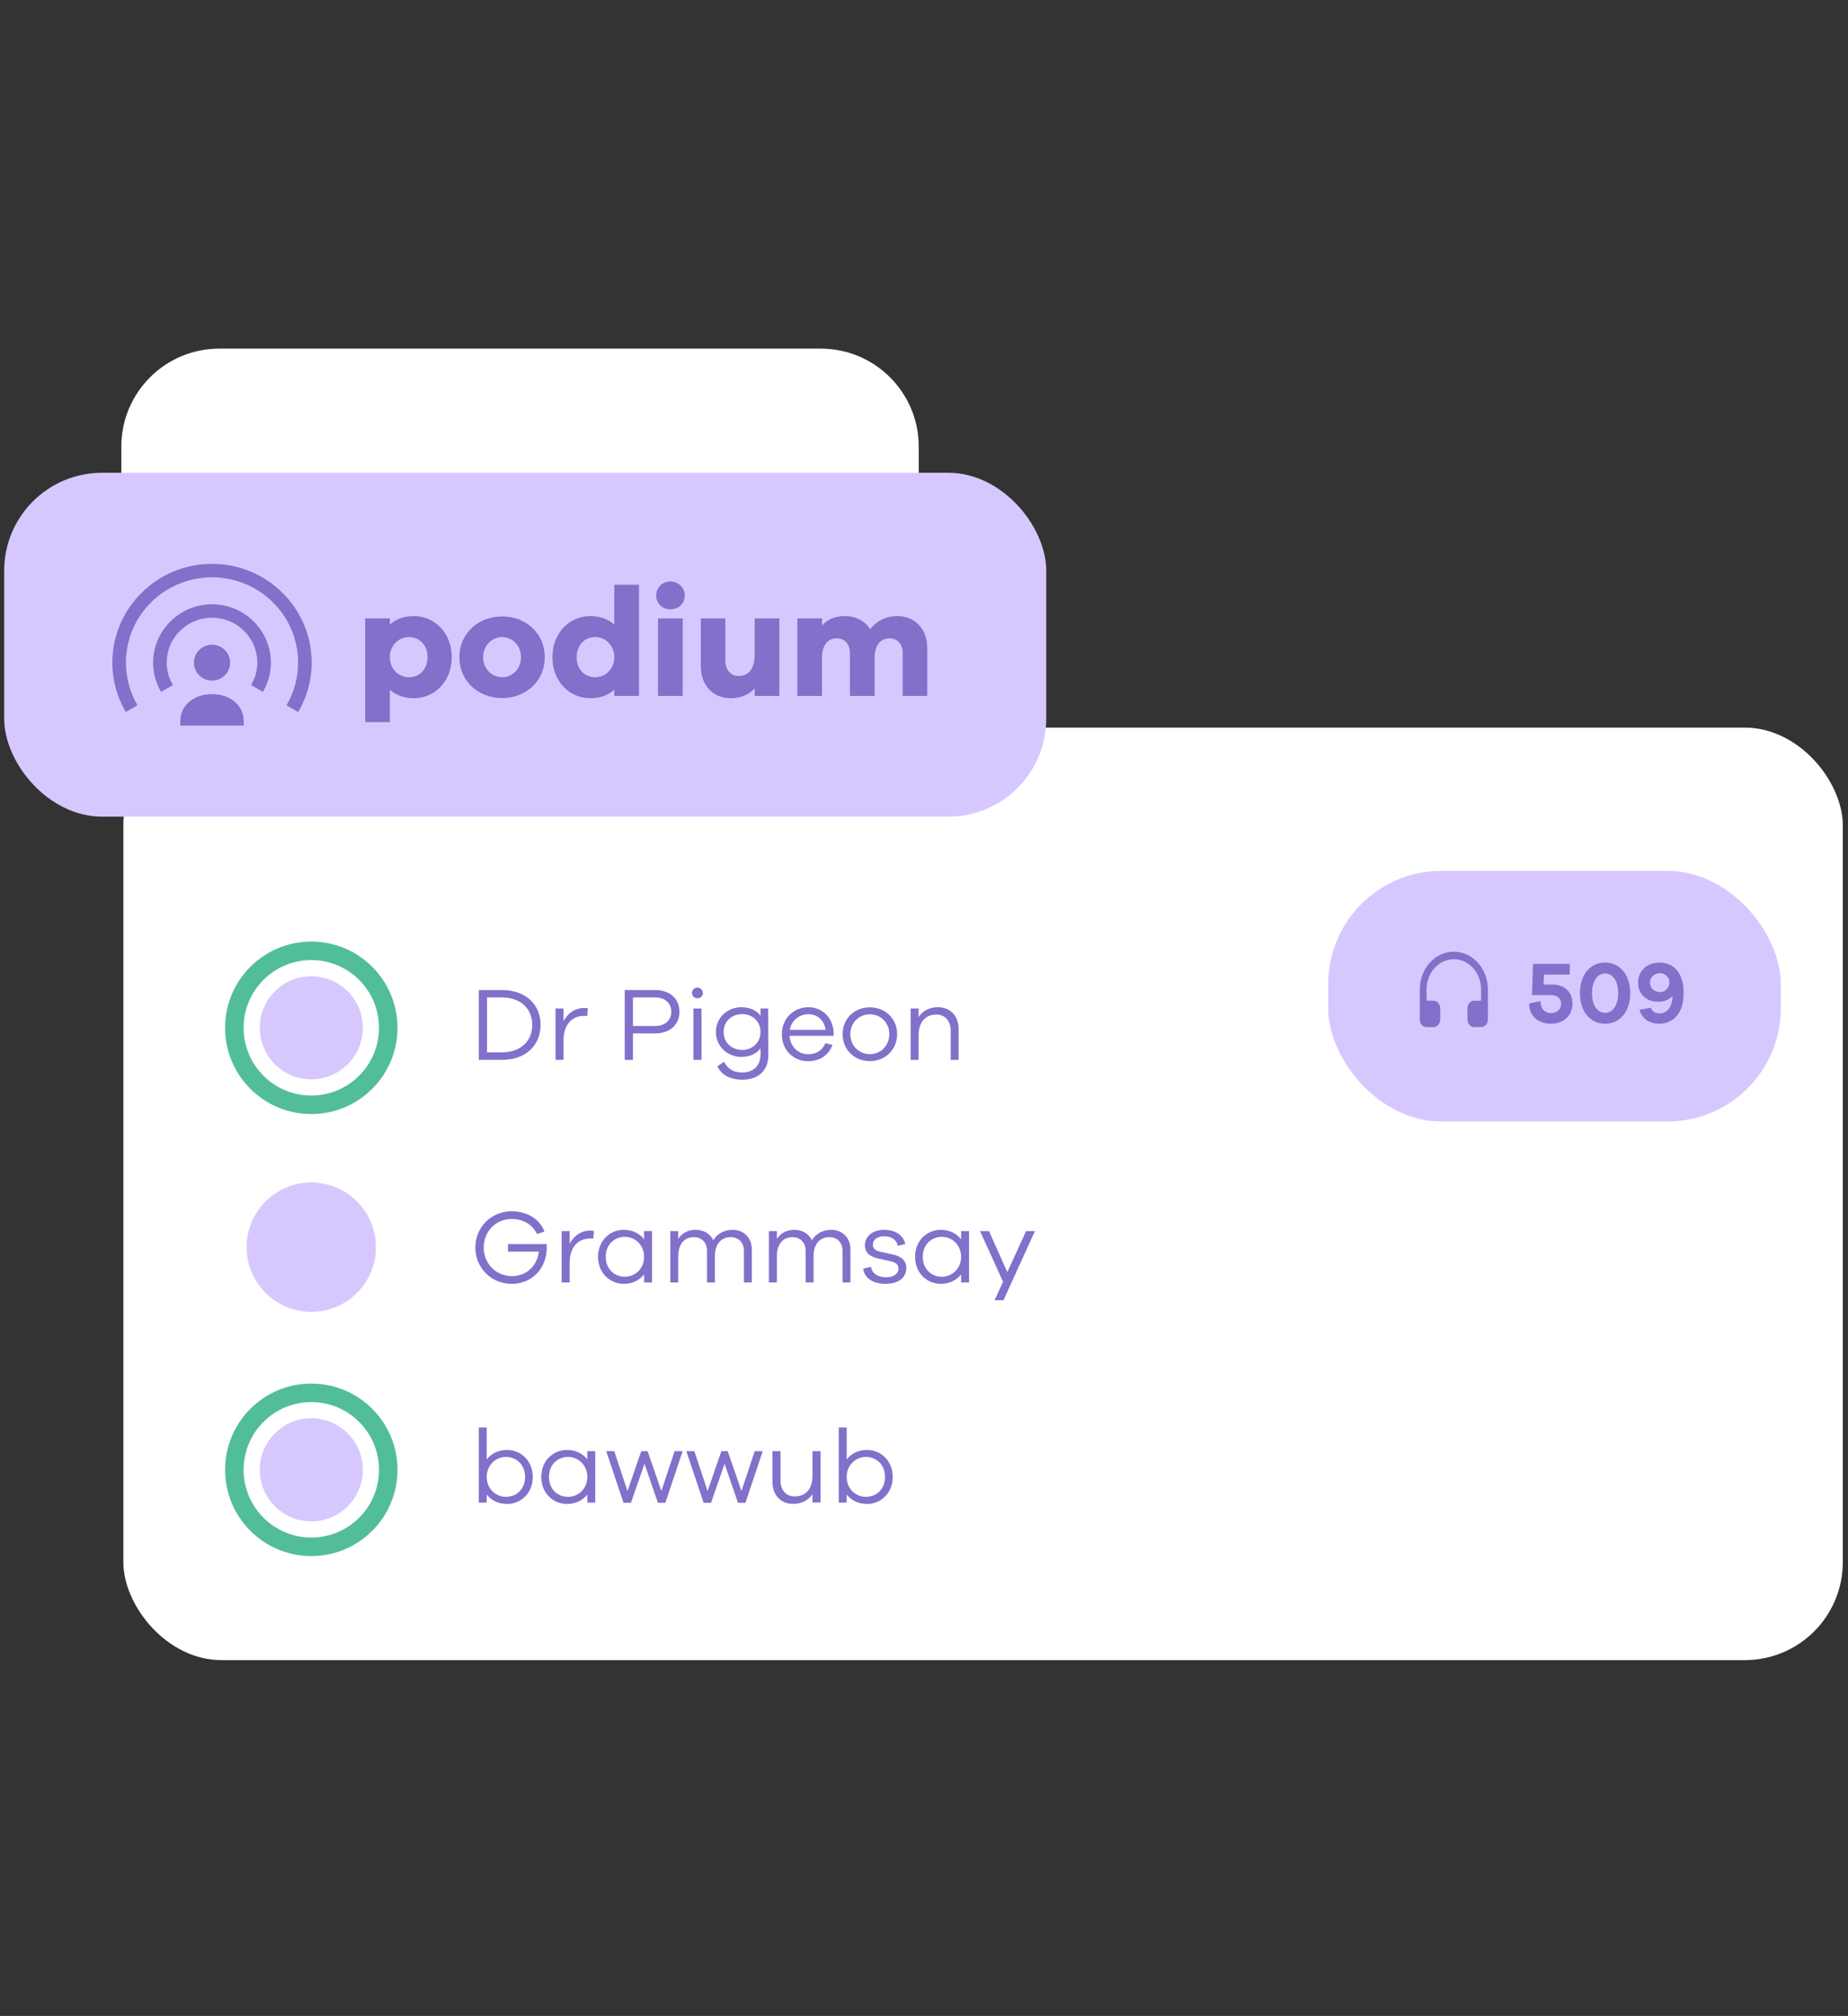 <svg width="343" height="374" viewBox="0 0 343 374" fill="none" xmlns="http://www.w3.org/2000/svg">
<rect x="0" y="0" width="343" height="374" fill="#333333" stroke="none"/>
<rect x="22.895" y="134.984" width="319.14" height="172.999" rx="18.169" fill="white"/>
<path d="M22.52 82.849C22.52 72.814 30.655 64.68 40.689 64.68H152.352C162.386 64.68 170.521 72.814 170.521 82.849V92.511C170.521 102.545 162.386 110.68 152.352 110.68H40.689C30.655 110.68 22.52 102.545 22.52 92.511V82.849Z" fill="white"/>
<rect x="246.521" y="161.566" width="84" height="46.487" rx="21" fill="#D6C8FF"/>
<path d="M269.84 176.557C266.355 176.557 263.521 179.694 263.521 183.551V189.147C263.521 189.919 264.086 190.546 264.784 190.546H266.048C266.746 190.546 267.312 189.919 267.312 189.147V187.049C267.312 186.276 266.746 185.65 266.048 185.65H264.784V183.551C264.784 180.465 267.053 177.956 269.84 177.956C272.628 177.956 274.896 180.465 274.896 183.551V185.65H273.632C272.934 185.65 272.368 186.276 272.368 187.049V189.147C272.368 189.919 272.934 190.546 273.632 190.546H274.896C275.593 190.546 276.16 189.919 276.16 189.147V183.551C276.16 179.694 273.325 176.557 269.84 176.557Z" fill="#8270CA"/>
<path d="M286.494 182.659H288.147C290.369 182.659 291.86 184.021 291.86 186.161C291.86 188.35 290.288 189.923 287.856 189.923C285.683 189.923 283.818 188.642 283.818 186.161L285.942 185.74C285.942 187.28 286.834 187.945 287.904 187.945C289.007 187.945 289.753 187.248 289.753 186.194C289.753 185.253 289.039 184.621 287.985 184.621H284.353L284.532 178.817H291.358V180.811H286.575L286.494 182.659ZM297.912 178.574C300.701 178.574 302.582 180.876 302.582 184.248C302.582 187.637 300.701 189.923 297.912 189.923C295.124 189.923 293.243 187.637 293.243 184.248C293.243 180.876 295.124 178.574 297.912 178.574ZM297.912 187.896C299.404 187.896 300.344 186.405 300.344 184.248C300.344 182.092 299.404 180.6 297.912 180.6C296.421 180.6 295.48 182.092 295.48 184.248C295.48 186.405 296.421 187.896 297.912 187.896ZM308.03 178.574C310.705 178.574 312.488 180.568 312.488 184.086C312.488 186.032 312.099 187.572 311.029 188.674C310.283 189.436 309.246 189.923 307.997 189.923C306.165 189.923 304.755 189.015 304.301 187.345L306.409 186.94C306.668 187.734 307.235 187.994 308.078 187.994C308.695 187.994 309.23 187.718 309.603 187.313C310.202 186.664 310.429 185.756 310.429 184.767C309.813 185.448 308.824 185.853 307.835 185.853C305.484 185.853 304.041 184.362 304.041 182.27C304.041 180.13 305.679 178.574 308.03 178.574ZM308.078 184.054C309.003 184.054 309.846 183.357 309.846 182.27C309.846 181.233 309.003 180.535 308.078 180.535C307.138 180.535 306.246 181.249 306.246 182.303C306.246 183.357 307.138 184.054 308.078 184.054Z" fill="#8270CA"/>
<path d="M67.343 190.679C67.343 195.961 63.061 200.243 57.779 200.243C52.497 200.243 48.215 195.961 48.215 190.679C48.215 185.397 52.497 181.115 57.779 181.115C63.061 181.115 67.343 185.397 67.343 190.679Z" fill="#D6C8FF"/>
<path d="M67.343 272.679C67.343 277.961 63.061 282.243 57.779 282.243C52.497 282.243 48.215 277.961 48.215 272.679C48.215 267.397 52.497 263.115 57.779 263.115C63.061 263.115 67.343 267.397 67.343 272.679Z" fill="#D6C8FF"/>
<path d="M69.776 231.375C69.776 238.002 64.404 243.375 57.776 243.375C51.149 243.375 45.776 238.002 45.776 231.375C45.776 224.748 51.149 219.375 57.776 219.375C64.404 219.375 69.776 224.748 69.776 231.375Z" fill="#D6C8FF"/>
<path fill-rule="evenodd" clip-rule="evenodd" d="M57.778 203.244C64.717 203.244 70.342 197.619 70.342 190.68C70.342 183.741 64.717 178.116 57.778 178.116C50.84 178.116 45.214 183.741 45.214 190.68C45.214 197.619 50.84 203.244 57.778 203.244ZM57.778 206.68C66.615 206.68 73.778 199.516 73.778 190.68C73.778 181.843 66.615 174.68 57.778 174.68C48.942 174.68 41.778 181.843 41.778 190.68C41.778 199.516 48.942 206.68 57.778 206.68Z" fill="#52BE97"/>
<path fill-rule="evenodd" clip-rule="evenodd" d="M57.778 285.244C64.717 285.244 70.342 279.619 70.342 272.68C70.342 265.741 64.717 260.116 57.778 260.116C50.84 260.116 45.214 265.741 45.214 272.68C45.214 279.619 50.84 285.244 57.778 285.244ZM57.778 288.68C66.615 288.68 73.778 281.516 73.778 272.68C73.778 263.843 66.615 256.68 57.778 256.68C48.942 256.68 41.778 263.843 41.778 272.68C41.778 281.516 48.942 288.68 57.778 288.68Z" fill="#52BE97"/>
<rect x="0.776" y="87.707" width="193.414" height="63.797" rx="18.169" fill="#D6C8FF"/>
<path fill-rule="evenodd" clip-rule="evenodd" d="M42.714 122.939C42.714 124.772 41.201 126.272 39.351 126.272C37.501 126.272 35.987 124.772 35.987 122.939C35.987 121.105 37.501 119.605 39.351 119.605C41.201 119.605 42.714 121.105 42.714 122.939ZM33.464 134.605V133.772C33.464 130.939 35.886 128.772 39.351 128.772C42.815 128.772 45.237 130.939 45.237 133.772V134.605H33.464ZM30.942 122.939C30.942 118.339 34.709 114.605 39.351 114.605C43.992 114.605 47.76 118.339 47.76 122.939C47.76 124.455 47.322 125.855 46.599 127.089L48.802 128.355C49.727 126.755 50.282 124.922 50.282 122.939C50.282 116.972 45.371 112.105 39.351 112.105C33.33 112.105 28.419 116.972 28.419 122.939C28.419 124.905 28.957 126.755 29.899 128.355L32.102 127.089C31.379 125.855 30.942 124.455 30.942 122.939Z" fill="#8270CA"/>
<path d="M39.351 107.105C30.521 107.105 23.373 114.189 23.373 122.939C23.373 125.822 24.164 128.522 25.509 130.839L23.34 132.089C21.776 129.406 20.851 126.272 20.851 122.939C20.851 112.822 29.142 104.605 39.351 104.605C49.559 104.605 57.851 112.822 57.851 122.939C57.851 126.272 56.926 129.406 55.345 132.106L53.175 130.856C54.538 128.522 55.328 125.822 55.328 122.939C55.328 114.189 48.18 107.105 39.351 107.105Z" fill="#8270CA"/>
<path d="M76.83 114.295C80.64 114.295 83.848 117.389 83.848 121.915C83.848 126.47 80.64 129.535 76.83 129.535C74.968 129.535 73.478 128.962 72.361 127.96V133.975H67.778V114.725H72.361V115.871C73.478 114.868 74.968 114.295 76.83 114.295ZM75.885 125.639C77.89 125.639 79.351 124.15 79.351 121.915C79.351 119.709 77.89 118.191 75.885 118.191C74.023 118.191 72.361 119.709 72.361 121.915C72.361 124.15 74.023 125.639 75.885 125.639ZM93.232 114.353C97.5 114.353 101.109 117.389 101.109 121.915C101.109 126.47 97.5 129.507 93.232 129.507C88.877 129.507 85.268 126.47 85.268 121.915C85.268 117.389 88.877 114.353 93.232 114.353ZM93.232 125.639C95.008 125.639 96.698 124.178 96.698 121.915C96.698 119.681 95.008 118.191 93.232 118.191C91.37 118.191 89.68 119.681 89.68 121.915C89.68 124.178 91.37 125.639 93.232 125.639ZM118.599 108.48V129.105H114.016V127.96C112.899 128.962 111.409 129.535 109.547 129.535C105.737 129.535 102.529 126.47 102.529 121.915C102.529 117.389 105.737 114.295 109.547 114.295C111.409 114.295 112.899 114.868 114.016 115.871V108.48H118.599ZM110.492 125.639C112.354 125.639 114.016 124.15 114.016 121.915C114.016 119.709 112.354 118.191 110.492 118.191C108.487 118.191 107.026 119.709 107.026 121.915C107.026 124.15 108.487 125.639 110.492 125.639ZM124.43 107.878C125.977 107.878 127.094 109.082 127.094 110.485C127.094 111.946 125.977 113.035 124.43 113.035C122.883 113.035 121.795 111.946 121.795 110.485C121.795 109.082 122.883 107.878 124.43 107.878ZM126.722 129.105H122.139V114.725H126.722V129.105ZM144.655 114.725V129.105H140.071V127.73C138.983 128.876 137.464 129.535 135.66 129.535C132.308 129.535 130.073 127.158 130.073 123.548V114.725H134.628V122.574C134.628 124.264 135.631 125.41 137.092 125.41C138.897 125.41 140.071 124.178 140.071 121.4V114.725H144.655ZM166.602 114.295C169.668 114.295 172.103 116.616 172.103 120.11V129.105H167.548V121.084C167.548 119.452 166.488 118.42 165.141 118.42C163.451 118.42 162.334 119.652 162.334 122.058V129.105H157.751V121.084C157.751 119.452 156.691 118.42 155.316 118.42C153.654 118.42 152.566 119.652 152.566 122.058V129.105H147.982V114.725H152.566V116.043C153.54 114.954 154.943 114.295 156.805 114.295C158.811 114.295 160.529 115.155 161.503 116.73C162.649 115.241 164.368 114.295 166.602 114.295Z" fill="#8270CA"/>
<path d="M94.128 268.994C96.662 268.994 98.886 270.986 98.886 274.004C98.886 277.021 96.662 279.013 94.128 279.013C92.542 279.013 91.188 278.375 90.337 277.253V278.762H88.867V264.835H90.337V270.754C91.188 269.632 92.542 268.994 94.128 268.994ZM93.896 277.698C95.869 277.698 97.455 276.267 97.455 274.004C97.455 271.721 95.869 270.29 93.896 270.29C92.097 270.29 90.337 271.721 90.337 274.004C90.337 276.267 92.097 277.698 93.896 277.698ZM110.48 269.226V278.762H109.01V277.253C108.159 278.375 106.805 279.013 105.219 279.013C102.685 279.013 100.461 277.021 100.461 274.004C100.461 270.986 102.685 268.994 105.219 268.994C106.805 268.994 108.159 269.632 109.01 270.754V269.226H110.48ZM105.451 277.698C107.25 277.698 109.01 276.267 109.01 274.004C109.01 271.721 107.25 270.29 105.451 270.29C103.479 270.29 101.892 271.721 101.892 274.004C101.892 276.267 103.479 277.698 105.451 277.698ZM126.7 269.226L123.489 278.8H122.116L119.621 271.566L117.106 278.8H115.733L112.522 269.226H114.011L116.468 276.615L119.021 269.226H120.201L122.754 276.615L125.211 269.226H126.7ZM141.565 269.226L138.355 278.8H136.981L134.486 271.566L131.972 278.8H130.598L127.388 269.226H128.877L131.333 276.615L133.887 269.226H135.066L137.62 276.615L140.076 269.226H141.565ZM152.292 269.226V278.742H150.802V277.195C150.029 278.336 148.791 278.994 147.205 278.994C144.903 278.994 143.375 277.35 143.375 274.932V269.226H144.864V274.661C144.864 276.441 145.909 277.621 147.495 277.621C149.487 277.621 150.802 276.286 150.802 273.81V269.226H152.292ZM160.938 268.994C163.472 268.994 165.696 270.986 165.696 274.004C165.696 277.021 163.472 279.013 160.938 279.013C159.352 279.013 157.998 278.375 157.147 277.253V278.762H155.677V264.835H157.147V270.754C157.998 269.632 159.352 268.994 160.938 268.994ZM160.706 277.698C162.679 277.698 164.265 276.267 164.265 274.004C164.265 271.721 162.679 270.29 160.706 270.29C158.907 270.29 157.147 271.721 157.147 274.004C157.147 276.267 158.907 277.698 160.706 277.698Z" fill="#8270CA"/>
<path d="M88.867 183.67H93.161C97.707 183.67 100.337 186.474 100.337 190.149C100.337 193.805 97.707 196.629 93.161 196.629H88.867V183.67ZM90.395 195.236H93.142C96.778 195.236 98.79 193.012 98.79 190.149C98.79 187.267 96.778 185.043 93.142 185.043H90.395V195.236ZM108.428 186.996C108.661 186.996 108.835 186.996 109.105 187.074L108.989 188.486C108.815 188.467 108.603 188.467 108.428 188.467C105.895 188.467 104.599 190.381 104.599 192.954V196.629H103.109V187.093H104.599V189.434C105.372 188.022 106.668 186.996 108.428 186.996ZM115.954 183.67H121.602C124.368 183.67 126.108 185.314 126.108 187.693C126.108 190.072 124.368 191.716 121.602 191.716H117.482V196.629H115.954V183.67ZM117.482 190.343H121.602C123.459 190.343 124.6 189.24 124.6 187.693C124.6 186.145 123.459 185.043 121.602 185.043H117.482V190.343ZM129.442 183.225C130.023 183.225 130.467 183.689 130.467 184.211C130.467 184.772 130.023 185.198 129.442 185.198C128.862 185.198 128.437 184.772 128.437 184.211C128.437 183.689 128.862 183.225 129.442 183.225ZM130.197 196.629H128.707V187.093H130.197V196.629ZM142.586 187.093L142.606 195.855C142.586 198.64 140.691 200.304 137.809 200.304C135.449 200.304 133.882 199.375 133.147 197.828L134.385 196.977C135.062 198.254 136.029 198.969 137.809 198.969C139.82 198.969 141.155 197.693 141.155 195.662V194.501C140.381 195.507 139.163 196.068 137.577 196.068C135.062 196.068 132.877 194.153 132.877 191.445C132.877 188.757 135.062 186.861 137.577 186.861C139.163 186.861 140.381 187.422 141.155 188.408V187.093H142.586ZM137.79 194.791C139.569 194.791 141.155 193.476 141.155 191.445C141.155 189.414 139.569 188.138 137.79 188.138C135.855 188.138 134.308 189.414 134.308 191.445C134.308 193.476 135.855 194.791 137.79 194.791ZM154.73 191.619V192.161H146.548C146.683 194.308 148.308 195.584 149.952 195.584C151.306 195.584 152.525 195.062 153.202 193.534L154.517 193.844C153.763 195.836 152.099 196.88 149.952 196.88C147.418 196.88 145.117 194.927 145.117 191.89C145.117 188.834 147.418 186.861 150.049 186.861C152.621 186.861 154.633 188.776 154.73 191.619ZM150.049 188.157C148.502 188.157 146.896 189.182 146.606 191.058H153.24C152.97 189.182 151.635 188.157 150.049 188.157ZM161.461 186.88C164.266 186.88 166.509 188.931 166.509 191.851C166.509 194.772 164.266 196.861 161.461 196.861C158.618 196.861 156.393 194.772 156.393 191.851C156.393 188.931 158.618 186.88 161.461 186.88ZM161.461 195.565C163.414 195.565 165.059 194.056 165.059 191.851C165.059 189.666 163.414 188.176 161.461 188.176C159.488 188.176 157.825 189.666 157.825 191.851C157.825 194.056 159.488 195.565 161.461 195.565ZM174.099 186.861C176.401 186.861 177.929 188.505 177.929 190.923V196.629H176.459V191.194C176.459 189.414 175.395 188.215 173.809 188.215C171.817 188.215 170.501 189.569 170.501 192.045V196.629H169.031V187.093H170.501V188.679C171.275 187.519 172.494 186.861 174.099 186.861Z" fill="#8270CA"/>
<path d="M94.283 230.808H101.459C101.478 231.059 101.478 231.272 101.478 231.465C101.478 235.218 98.828 238.177 94.979 238.177C91.188 238.177 88.229 235.218 88.229 231.446C88.229 227.674 91.188 224.715 94.941 224.715C97.765 224.715 100.124 226.088 101.053 228.467L99.679 228.951C98.77 227.075 97.01 226.146 94.941 226.146C92.039 226.146 89.776 228.467 89.776 231.446C89.776 234.425 92.078 236.746 95.018 236.746C97.784 236.746 99.699 234.812 100.008 232.2H94.283V230.808ZM109.562 228.293C109.794 228.293 109.968 228.293 110.239 228.371L110.123 229.783C109.949 229.763 109.736 229.763 109.562 229.763C107.028 229.763 105.732 231.678 105.732 234.251V237.926H104.243V228.39H105.732V230.73C106.506 229.319 107.802 228.293 109.562 228.293ZM121.02 228.39V237.926H119.55V236.417C118.699 237.539 117.345 238.177 115.759 238.177C113.225 238.177 111.001 236.185 111.001 233.168C111.001 230.15 113.225 228.158 115.759 228.158C117.345 228.158 118.699 228.796 119.55 229.918V228.39H121.02ZM115.991 236.862C117.79 236.862 119.55 235.431 119.55 233.168C119.55 230.885 117.79 229.454 115.991 229.454C114.018 229.454 112.432 230.885 112.432 233.168C112.432 235.431 114.018 236.862 115.991 236.862ZM135.983 228.158C137.994 228.158 139.542 229.589 139.542 231.756V237.926H138.072V232.007C138.072 230.498 137.046 229.512 135.615 229.512C133.855 229.512 132.694 230.808 132.694 233.052V237.926H131.224V232.007C131.224 230.498 130.199 229.512 128.787 229.512C127.027 229.512 125.886 230.808 125.886 233.052V237.926H124.416V228.39H125.886V229.841C126.563 228.796 127.646 228.158 129.135 228.158C130.605 228.158 131.824 228.874 132.385 230.092C133.12 228.912 134.358 228.158 135.983 228.158ZM154.286 228.158C156.297 228.158 157.845 229.589 157.845 231.756V237.926H156.375V232.007C156.375 230.498 155.35 229.512 153.918 229.512C152.158 229.512 150.998 230.808 150.998 233.052V237.926H149.528V232.007C149.528 230.498 148.503 229.512 147.091 229.512C145.33 229.512 144.189 230.808 144.189 233.052V237.926H142.719V228.39H144.189V229.841C144.866 228.796 145.949 228.158 147.439 228.158C148.909 228.158 150.127 228.874 150.688 230.092C151.423 228.912 152.661 228.158 154.286 228.158ZM160.21 235.353L161.68 235.024C161.816 236.282 162.976 236.959 164.485 236.959C165.858 236.959 166.767 236.32 166.767 235.334C166.767 234.541 166.168 234.173 165.2 233.961L163.015 233.477C161.429 233.148 160.539 232.355 160.539 231.04C160.539 229.319 161.97 228.158 164.156 228.158C166.303 228.158 167.696 229.26 168.044 230.808L166.632 231.117C166.438 230.073 165.529 229.357 164.117 229.357C162.763 229.357 162.009 230.015 162.009 230.924C162.009 231.678 162.531 232.026 163.46 232.239L165.761 232.742C167.154 233.052 168.218 233.787 168.218 235.237C168.218 237.113 166.651 238.177 164.369 238.177C162.183 238.177 160.442 237.21 160.21 235.353ZM179.859 228.39V237.926H178.389V236.417C177.538 237.539 176.184 238.177 174.598 238.177C172.064 238.177 169.84 236.185 169.84 233.168C169.84 230.15 172.064 228.158 174.598 228.158C176.184 228.158 177.538 228.796 178.389 229.918V228.39H179.859ZM174.83 236.862C176.629 236.862 178.389 235.431 178.389 233.168C178.389 230.885 176.629 229.454 174.83 229.454C172.857 229.454 171.271 230.885 171.271 233.168C171.271 235.431 172.857 236.862 174.83 236.862ZM192.094 228.39L186.253 241.214H184.609L186.175 237.79L181.901 228.39H183.564L186.968 236.011L190.45 228.39H192.094Z" fill="#8270CA"/>
</svg>
